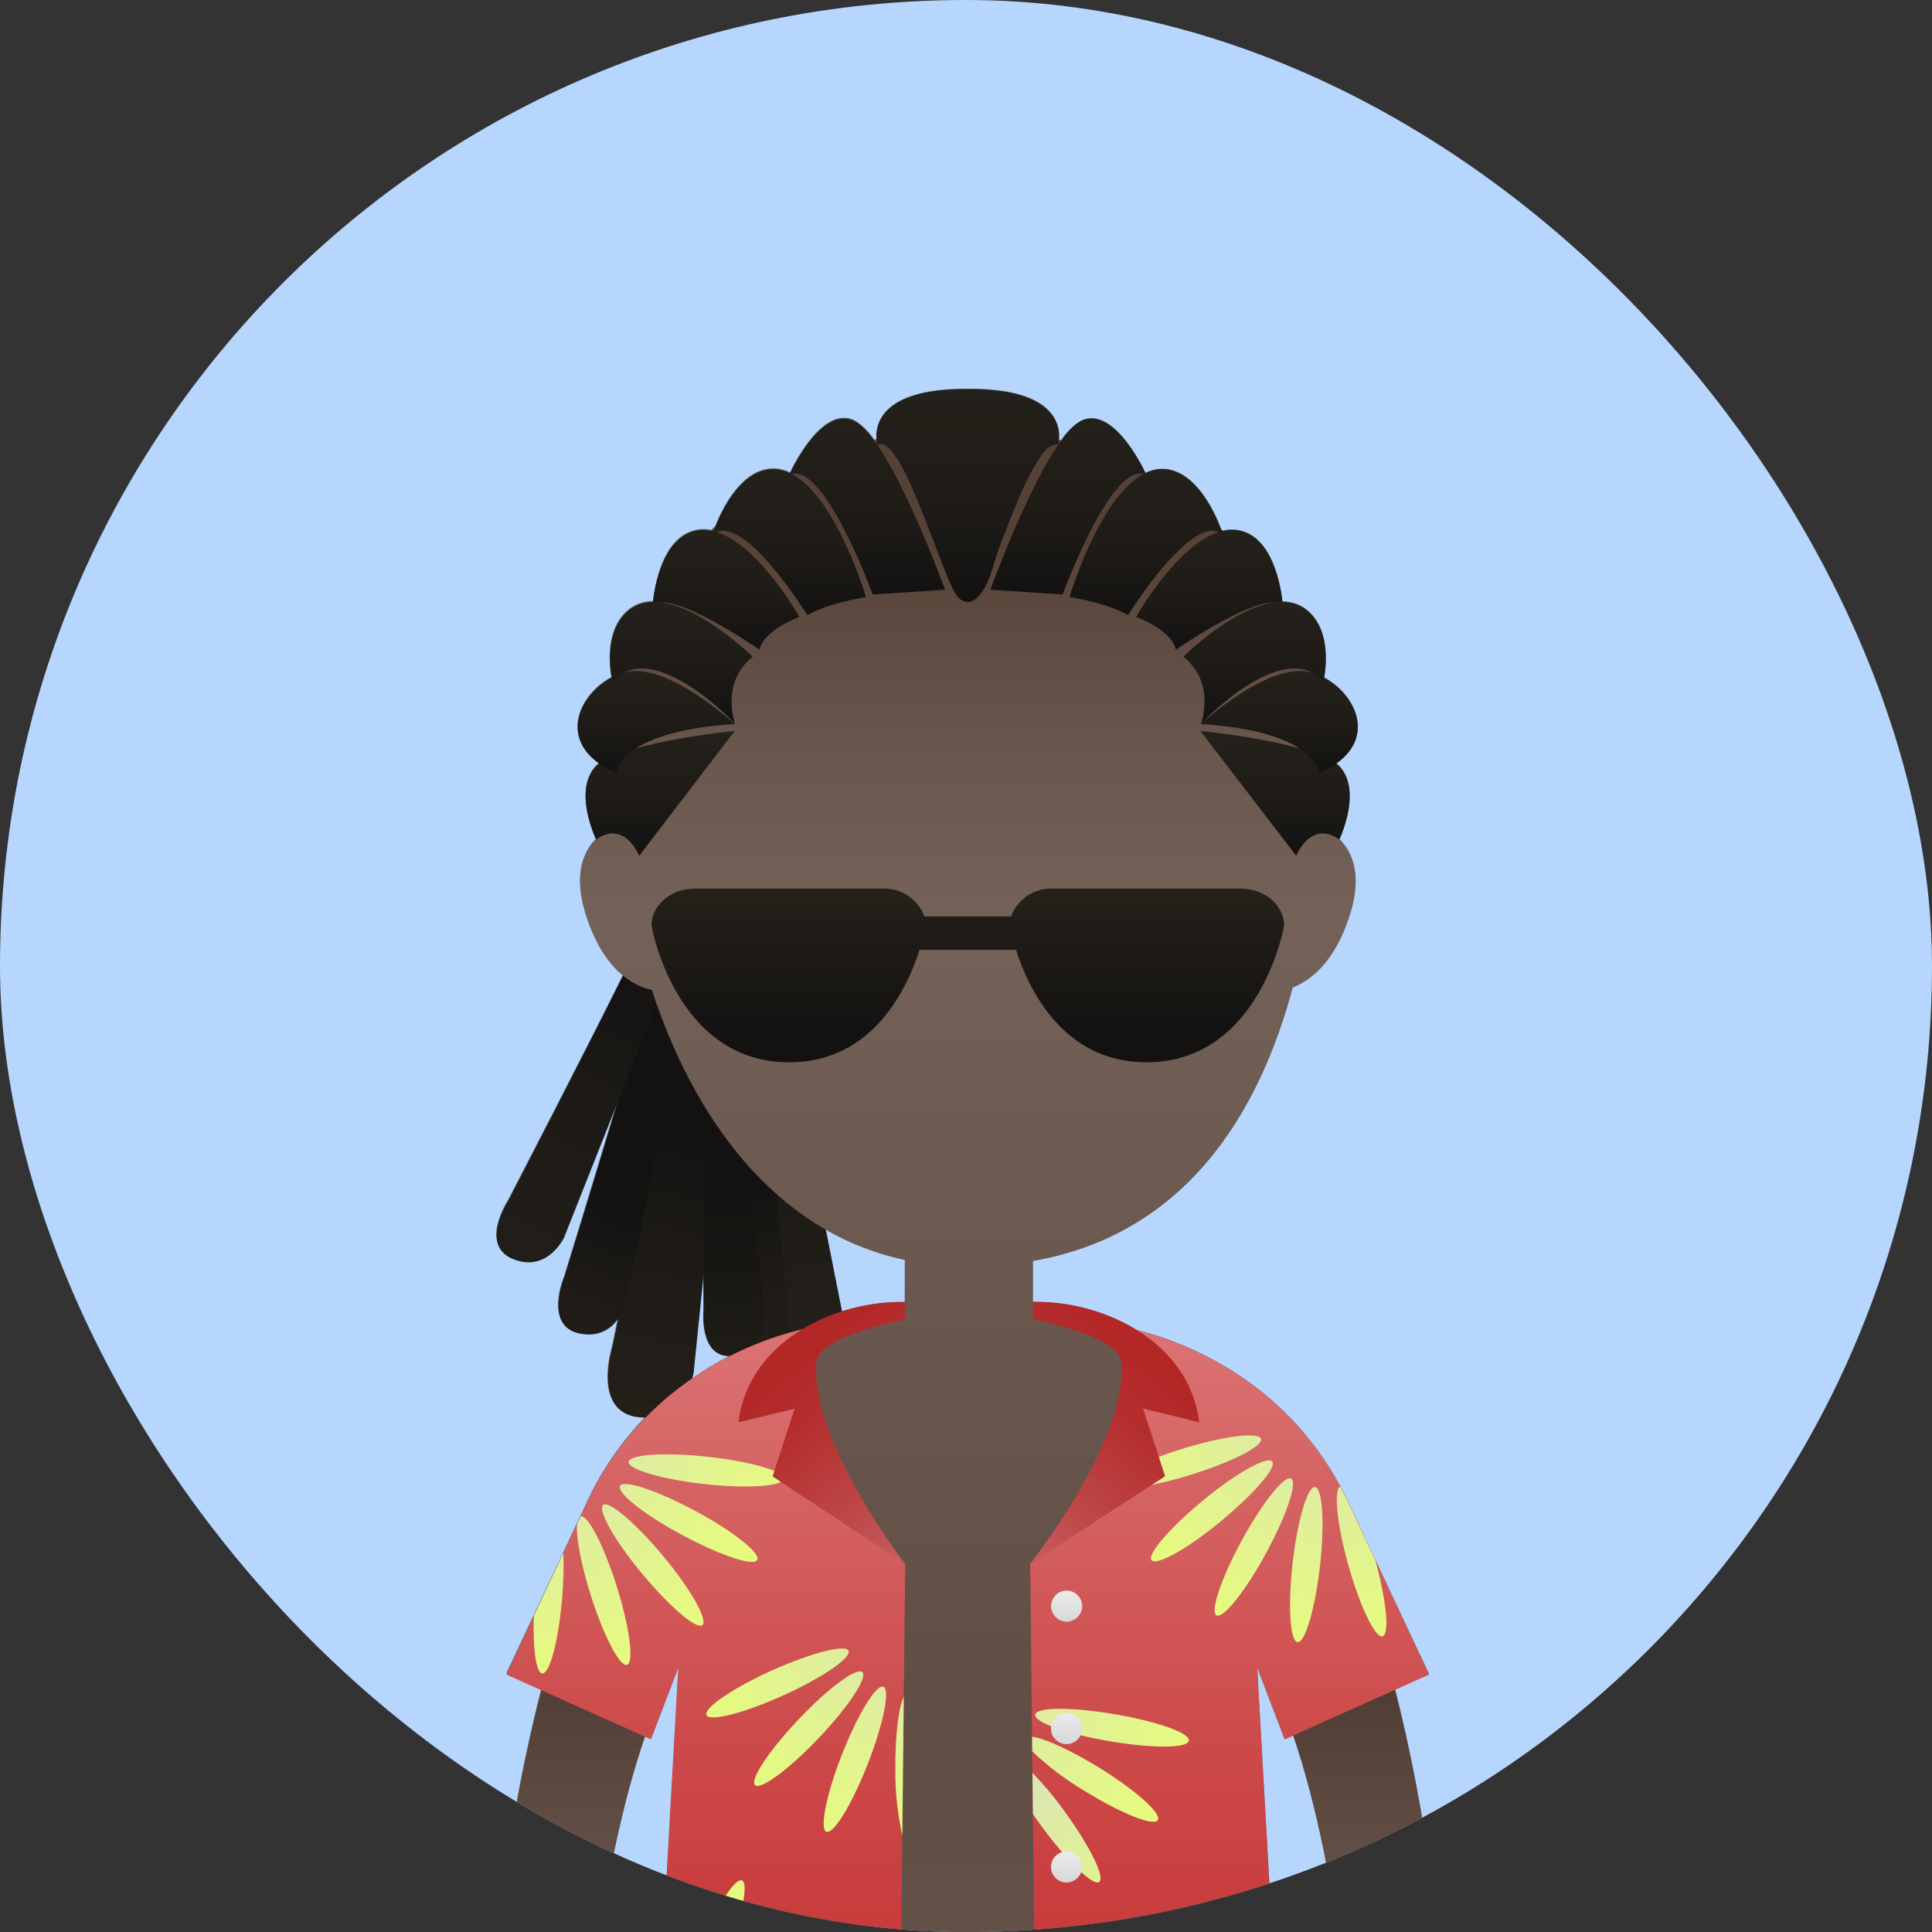 <svg width="512" height="512" viewBox="0 0 512 512" fill="none" xmlns="http://www.w3.org/2000/svg">
<rect x="0" y="0" width="512" height="512" fill="#333333" stroke="none"/>
<g clip-path="url(#clip0_278_4290)">
<rect width="512" height="512" rx="256" fill="#B6D6FD"/>
<path d="M369.715 447.594L378.692 443.554L358.014 399.606C342.9 365.815 312.941 355.333 301.277 352.456C292.966 347.451 283.42 344.87 273.719 345.004V334.103C313.741 327.127 333.486 295.681 342.519 261.586C347.284 259.68 353.63 254.954 357.594 242.528C360.968 232.008 358.471 225.871 354.945 222.345C354.945 222.345 361.673 208.414 354.107 202.182C364.474 194.92 359.138 183.924 350.905 179.483C351.458 176.396 352.525 167.248 346.884 162.064C344.976 160.304 342.466 159.342 339.87 159.377C339.508 156.08 337.755 144.55 330.608 141.214C328.532 140.258 326.191 140.043 323.976 140.605L323.671 140.3C322.241 136.488 317.686 125.968 309.892 124.386C307.744 123.973 305.519 124.281 303.564 125.263C302.173 122.347 294.702 107.748 286.641 111.369C284.43 112.679 282.562 114.495 281.19 116.667L280.618 116.515C280.98 112.894 279.875 102.812 256.452 103.003C233.22 102.831 231.963 112.741 232.287 116.343L231.677 116.496C230.308 114.36 228.462 112.573 226.283 111.274C218.203 107.653 210.751 122.251 209.36 125.167C207.404 124.188 205.18 123.879 203.032 124.291C195.752 125.758 191.292 135.001 189.558 139.366L188.472 140.414C186.392 139.971 184.224 140.219 182.297 141.119C175.15 144.454 173.397 155.985 173.035 159.282C170.439 159.248 167.93 160.21 166.021 161.969C160.399 167.153 161.466 176.301 162.019 179.388C153.767 183.829 148.43 194.825 158.798 202.086C151.175 208.299 157.94 222.212 157.96 222.231C154.453 225.776 151.937 231.912 155.31 242.433C157.94 250.57 161.562 255.449 165.106 258.327C155.234 278.319 134.613 317.998 134.613 317.998C134.613 317.998 126.837 329.853 135.966 333.474C145.095 337.095 149.44 327.661 149.44 327.661L163.467 292.251C157.102 313.482 149.498 338.162 149.498 338.162C149.498 338.162 143.914 351.236 153.576 353.18C155.451 353.645 157.422 353.529 159.229 352.849C161.036 352.168 162.594 350.954 163.696 349.368C162.743 354.057 162.152 356.877 162.152 356.877C162.152 356.877 156.721 374.144 169.185 375.402C169.819 375.442 170.456 375.442 171.091 375.402C164.32 382.391 158.836 390.52 154.891 399.415L134.213 443.363L143.437 447.518C135.623 478.087 129.01 519.024 128 572.997H153.424C154.396 547.86 157.921 498.118 170.957 460.096L172.558 460.821L179.838 441.762L172.844 566.651H179.972V573.055H333.124V566.651H340.251L333.162 441.877L340.442 460.935L342.71 459.925C349.152 478.983 353.249 500.919 355.841 521.311C358.433 541.704 359.557 560.495 360.034 573.112H385C383.914 518.967 377.434 477.916 369.715 447.594ZM183.383 365.225C183.542 364.725 183.669 364.216 183.764 363.7L186.413 337.438C186.413 343.327 186.413 347.157 186.413 347.157C186.413 347.157 185.194 359.355 193.293 359.317C189.86 361.087 186.549 363.086 183.383 365.301V365.225ZM239.776 345.004C234.126 344.929 228.5 345.772 223.12 347.501L218.831 325.793C225.363 329.539 232.435 332.252 239.796 333.836L239.776 345.004Z" fill="#666666"/>
<path d="M200.192 274.031C200.955 274.336 195.942 349.978 195.942 349.978C195.942 349.978 193.884 363.319 201.66 363.319C209.436 363.319 209.702 353.218 209.702 353.218L208.426 276.756L200.192 274.031Z" fill="url(#paint0_linear_278_4290)"/>
<path d="M212.066 291.66L202.727 290.936C203.604 291.05 210.084 359.545 210.084 359.545C210.084 359.545 209.988 371.914 218.393 370.256C226.798 368.598 225.521 359.641 225.521 359.641L212.066 291.66Z" fill="url(#paint1_linear_278_4290)"/>
<path d="M162.305 357.068C162.305 357.068 156.873 374.334 169.337 375.592C181.801 376.85 183.821 363.776 183.821 363.776L194.094 262.768L181.306 257.774C182.392 258.308 162.305 357.068 162.305 357.068Z" fill="url(#paint2_linear_278_4290)"/>
<path d="M195.123 275.727L185.327 274.069C186.223 274.26 186.471 347.234 186.471 347.234C186.471 347.234 185.175 360.27 194.189 359.336C203.204 358.402 202.708 348.835 202.708 348.835L195.123 275.727Z" fill="url(#paint3_linear_278_4290)"/>
<path d="M149.574 338.391C149.574 338.391 143.99 351.465 153.652 353.409C163.315 355.353 165.869 345.29 165.869 345.29L181.611 267.151L172.082 262.253C172.882 262.844 149.574 338.391 149.574 338.391Z" fill="url(#paint4_linear_278_4290)"/>
<path d="M134.69 318.227C134.69 318.227 126.914 330.081 136.043 333.702C145.172 337.323 149.517 327.89 149.517 327.89L178.847 253.848L170.29 247.331C171.034 247.998 134.69 318.227 134.69 318.227Z" fill="url(#paint5_linear_278_4290)"/>
<path d="M273.719 334.179V349.749H274.748C346.178 354.228 352.982 402.674 352.982 402.674H333.028V573.093H179.876V402.674H159.865C159.865 402.674 166.726 354.228 238.118 349.749H239.795V333.912C205.014 326.441 183.688 295.796 172.749 262.367C167.946 261.3 159.999 257.26 155.329 242.661C149.993 226.042 159.294 220.382 164.153 218.591C163.982 216.113 163.829 213.655 163.753 211.272C163.753 209.595 163.753 207.956 163.753 206.374C158.874 153.354 205.3 113.58 256.529 113.58C307.757 113.58 353.897 154.536 349.323 206.374C348.98 210.3 349.209 214.436 348.999 218.648C353.916 220.554 362.95 226.271 357.671 242.661C353.706 255.03 347.36 259.814 342.596 261.719C333.486 295.757 313.684 327.204 273.719 334.179Z" fill="url(#paint6_linear_278_4290)"/>
<path d="M385 572.997H360.034C359.081 547.764 355.593 497.832 342.71 459.811C340.886 454.349 338.748 448.997 336.306 443.783L338.441 405.971L338.612 402.769L339.127 393.583L340.061 377.25V376.317C342.175 379.057 344.086 381.949 345.778 384.969C346.788 386.722 347.913 388.781 349.114 391.068C350.829 394.384 352.716 398.291 354.698 402.846C359.016 412.894 362.733 423.191 365.828 433.682C367.143 438.084 368.458 442.773 369.639 447.766C377.434 477.916 383.914 518.967 385 572.997Z" fill="url(#paint7_linear_278_4290)"/>
<path d="M177.551 443.783C175.03 449.122 172.815 454.6 170.919 460.192C157.883 498.213 154.358 547.955 153.386 573.093H128C129.105 519.12 135.623 478.107 143.532 447.861C143.99 446.146 144.428 444.469 144.886 442.83C145.915 439.018 146.982 435.435 148.049 432.024C150.108 425.372 152.204 419.388 154.262 414.033C155.368 411.136 156.467 408.411 157.559 405.857C158.322 404.084 159.065 402.407 159.789 400.806L160.723 398.786C160.914 398.405 161.085 398.005 161.257 397.643C164.602 390.248 168.709 383.222 173.511 376.679L173.721 376.431L174.254 385.655L174.578 391.373L174.845 396.023L175.226 402.827V403.741L175.722 412.489L176.389 424.115L177.551 443.783Z" fill="url(#paint8_linear_278_4290)"/>
<path d="M154.891 399.682C173.949 357.144 216.449 351.541 216.449 351.541C197.867 371.571 227.065 402.674 227.065 402.674C227.065 402.674 235.24 411.727 239.891 414.452L238.252 566.689H172.749L179.743 441.877L172.463 460.935L134.213 443.783L154.891 399.682Z" fill="url(#paint9_linear_278_4290)"/>
<path d="M358.014 399.682C338.956 357.144 296.456 351.541 296.456 351.541C315.057 371.571 285.84 402.674 285.84 402.674C285.84 402.674 277.683 411.727 273.014 414.452L274.653 566.689H340.156L333.162 441.877L340.461 460.935L378.711 443.783L358.014 399.682Z" fill="url(#paint10_linear_278_4290)"/>
<path d="M304.155 525.466C296.303 533.756 291.138 541.589 292.587 542.981C294.035 544.372 301.582 538.75 309.434 530.478C317.286 522.207 322.451 514.355 320.984 512.964C319.516 511.573 311.988 517.176 304.155 525.466Z" fill="url(#paint11_linear_278_4290)"/>
<path d="M294.092 461.45C305.337 463.355 314.732 463.355 315.056 461.297C315.38 459.239 306.556 456.17 295.312 454.265C284.068 452.359 274.672 452.359 274.348 454.398C274.024 456.437 282.848 459.544 294.092 461.45Z" fill="url(#paint12_linear_278_4290)"/>
<path d="M273.548 464.099C277.737 468.11 282.373 471.627 287.365 474.581C297.066 480.565 305.794 484.11 306.843 482.337C307.891 480.565 300.896 474.371 291.196 468.387C283.573 463.718 276.712 460.611 273.51 460.249L273.548 464.099Z" fill="url(#paint13_linear_278_4290)"/>
<path d="M291.31 498.728C292.93 497.546 288.794 489.198 282.047 479.917C279.486 476.346 276.664 472.97 273.604 469.816L273.738 480.718C274.5 481.861 275.32 483.024 276.177 484.205C282.924 493.334 289.69 499.909 291.31 498.728Z" fill="url(#paint14_linear_278_4290)"/>
<path d="M355.155 393.945C353.383 394.803 354.297 403.951 357.309 414.719C360.32 425.487 364.436 434.177 366.38 433.625C368.324 433.072 367.41 424.095 364.475 413.461L357.995 399.682C357.118 397.681 356.146 395.794 355.155 393.945Z" fill="url(#paint15_linear_278_4290)"/>
<path d="M342.557 414.223C341.28 425.563 341.852 434.94 343.853 435.187C345.854 435.435 348.503 426.402 349.799 415.062C351.095 403.722 350.504 394.365 348.503 394.098C346.502 393.831 343.853 402.884 342.557 414.223Z" fill="url(#paint16_linear_278_4290)"/>
<path d="M329.083 408.22C323.632 418.245 320.64 427.145 322.394 428.098C324.147 429.051 330.017 421.713 335.468 411.708C340.918 401.702 343.929 392.783 342.157 391.83C340.385 390.877 334.553 398.214 329.083 408.22Z" fill="url(#paint17_linear_278_4290)"/>
<path d="M337.145 387.313C335.868 385.769 327.616 390.362 318.868 397.585C310.12 404.808 303.907 411.936 305.184 413.48C306.461 415.024 314.713 410.45 323.461 403.208C332.209 395.965 338.422 388.876 337.145 387.313Z" fill="url(#paint18_linear_278_4290)"/>
<path d="M315.533 390.839C326.434 387.466 334.782 383.216 334.191 381.31C333.6 379.404 324.281 380.567 313.379 383.94C302.478 387.313 294.131 391.563 294.721 393.469C295.312 395.375 304.632 394.231 315.533 390.839Z" fill="url(#paint19_linear_278_4290)"/>
<path d="M178.161 514.393C178.27 508.75 177.753 503.113 176.617 497.584L174.521 535.033C176.522 535.014 178.161 525.733 178.161 514.393Z" fill="url(#paint20_linear_278_4290)"/>
<path d="M192.226 518.834C196.609 508.257 198.515 499.052 196.609 498.327C194.704 497.603 189.748 505.531 185.46 516.09C181.172 526.648 179.209 535.834 181.058 536.596C182.907 537.359 187.938 529.392 192.226 518.834Z" fill="url(#paint21_linear_278_4290)"/>
<path d="M203.585 528.249C211.532 520.073 216.811 512.297 215.382 510.906C213.953 509.514 206.329 515.003 198.363 523.179C190.397 531.355 185.137 539.112 186.585 540.522C188.033 541.933 195.638 536.425 203.585 528.249Z" fill="url(#paint22_linear_278_4290)"/>
<path d="M239.128 486.359L239.509 449.672C238.118 452.473 237.184 460.096 237.28 469.149C237.231 474.938 237.851 480.713 239.128 486.359Z" fill="url(#paint23_linear_278_4290)"/>
<path d="M219.003 485.425C220.909 486.168 225.769 478.145 229.943 467.529C234.116 456.914 235.965 447.709 234.097 446.984C232.23 446.26 227.332 454.265 223.158 464.88C218.984 475.496 217.135 484.701 219.003 485.425Z" fill="url(#paint24_linear_278_4290)"/>
<path d="M211.685 455.599C203.833 463.87 198.649 471.684 200.097 473.075C201.546 474.466 209.112 468.882 216.964 460.611C224.816 452.34 230.019 444.507 228.551 443.135C227.084 441.762 219.479 447.327 211.685 455.599Z" fill="url(#paint25_linear_278_4290)"/>
<path d="M204.557 442.677C194.17 447.385 186.413 452.683 187.233 454.512C188.052 456.342 197.162 454.017 207.549 449.309C217.936 444.602 225.692 439.304 224.873 437.474C224.053 435.645 214.944 438.065 204.557 442.677Z" fill="url(#paint26_linear_278_4290)"/>
<path d="M166.574 387.428C166.364 389.333 175.379 392.059 186.718 393.297C198.058 394.536 207.415 393.907 207.682 391.906C207.949 389.905 198.877 387.294 187.538 386.055C176.198 384.817 166.802 385.445 166.574 387.428Z" fill="url(#paint27_linear_278_4290)"/>
<path d="M200.669 413.385C201.622 411.631 194.265 405.761 184.222 400.387C174.178 395.013 165.278 392.02 164.325 393.793C163.372 395.565 170.728 401.416 180.772 406.791C190.816 412.165 199.716 415.195 200.669 413.385Z" fill="url(#paint28_linear_278_4290)"/>
<path d="M186.146 430.671C187.69 429.394 183.059 421.141 175.798 412.432C168.537 403.722 161.371 397.547 159.827 398.824C158.283 400.101 162.914 408.353 170.176 417.063C177.437 425.773 184.603 431.947 186.146 430.671Z" fill="url(#paint29_linear_278_4290)"/>
<path d="M152.909 403.894C152.642 407.305 153.957 414.509 156.511 422.609C159.942 433.491 164.268 441.82 166.174 441.21C168.08 440.6 166.879 431.299 163.448 420.417C160.018 409.535 155.825 401.511 153.919 401.835L152.909 403.894Z" fill="url(#paint30_linear_278_4290)"/>
<path d="M143.704 443.478C145.705 443.63 148.087 434.558 149.002 423.181C149.33 419.308 149.431 415.42 149.307 411.536L141.455 428.25C141.188 436.883 142.046 443.344 143.704 443.478Z" fill="url(#paint31_linear_278_4290)"/>
<path d="M195.695 376.926L210.579 373.324L204.747 391.277L239.891 414.452C239.891 414.452 214.677 382.053 216.335 360.975C216.907 353.942 239.796 349.749 239.796 349.749V345.08C220.833 344.68 198.268 355.657 195.695 376.926Z" fill="url(#paint32_linear_278_4290)"/>
<path d="M317.801 376.926L302.917 373.267L308.767 391.22L273.014 414.395C273.014 414.395 298.838 381.996 297.161 360.918C296.589 353.885 273.719 349.692 273.719 349.692V345.023C292.682 344.68 315.228 355.657 317.801 376.926Z" fill="url(#paint33_linear_278_4290)"/>
<path d="M278.56 425.658C278.556 424.843 278.794 424.045 279.244 423.366C279.694 422.686 280.336 422.156 281.088 421.841C281.84 421.527 282.668 421.443 283.468 421.599C284.268 421.756 285.003 422.147 285.58 422.722C286.158 423.296 286.552 424.03 286.712 424.829C286.873 425.628 286.792 426.457 286.481 427.21C286.17 427.963 285.643 428.607 284.965 429.061C284.288 429.514 283.491 429.756 282.676 429.756C281.588 429.756 280.544 429.325 279.772 428.557C279.001 427.789 278.565 426.747 278.56 425.658Z" fill="url(#paint34_linear_278_4290)"/>
<path d="M282.638 462.212C284.912 462.212 286.755 460.369 286.755 458.095C286.755 455.822 284.912 453.979 282.638 453.979C280.365 453.979 278.522 455.822 278.522 458.095C278.522 460.369 280.365 462.212 282.638 462.212Z" fill="url(#paint35_linear_278_4290)"/>
<path d="M282.638 498.88C284.912 498.88 286.755 497.037 286.755 494.763C286.755 492.49 284.912 490.647 282.638 490.647C280.365 490.647 278.522 492.49 278.522 494.763C278.522 497.037 280.365 498.88 282.638 498.88Z" fill="url(#paint36_linear_278_4290)"/>
<path d="M328.835 235.495H279.017C276.628 235.39 274.266 236.048 272.275 237.374C270.285 238.7 268.768 240.625 267.944 242.871H244.979C244.152 240.624 242.632 238.697 240.638 237.372C238.644 236.046 236.28 235.389 233.887 235.495H184.088C177.761 235.495 172.653 239.898 172.653 245.31C172.653 245.31 178.923 281.521 209.15 281.521C231.181 281.521 240.348 262.177 243.683 251.733H269.259C272.595 262.177 281.762 281.521 303.812 281.521C334.019 281.521 340.308 245.31 340.308 245.31C340.289 239.86 335.144 235.495 328.835 235.495Z" fill="url(#paint37_linear_278_4290)"/>
<path d="M182.297 141.348C173.93 145.159 172.958 160.406 172.958 160.406C178.066 156.004 201.298 172.203 201.298 172.203C201.298 172.203 201.527 167.572 211.837 163.493C211.856 163.474 195.847 135.04 182.297 141.348Z" fill="url(#paint38_linear_278_4290)"/>
<path d="M157.96 222.46C165.583 217.18 169.395 226.786 169.395 226.786L194.704 193.72C194.704 193.72 172.654 195.797 161.276 200.79C149.898 205.784 157.96 222.46 157.96 222.46Z" fill="url(#paint39_linear_278_4290)"/>
<path d="M165.45 178.187C154.415 181.37 145.248 196.998 163.296 204.869C163.296 204.869 163.906 193.796 194.723 191.89C194.704 191.814 176.465 175.062 165.45 178.187Z" fill="url(#paint40_linear_278_4290)"/>
<path d="M226.283 111.503C217.326 107.481 209.131 125.892 209.131 125.892C218.145 121.356 231.276 157.547 231.276 157.547L250.449 156.289C250.449 156.289 235.793 115.81 226.283 111.503Z" fill="url(#paint41_linear_278_4290)"/>
<path d="M203.032 124.519C193.503 126.425 188.739 141.862 188.739 141.862C196.362 134.563 213.953 163.017 213.953 163.017C213.953 163.017 218.584 160.044 229.504 158.233C229.504 158.233 218.546 121.375 203.032 124.519Z" fill="url(#paint42_linear_278_4290)"/>
<path d="M166.116 162.197C159.275 168.487 162.305 180.646 162.305 180.646C173.035 168.582 194.799 191.814 194.799 191.814C194.799 191.814 190.797 180.894 199.506 174.052C199.43 174.052 177.056 152.001 166.116 162.197Z" fill="url(#paint43_linear_278_4290)"/>
<path d="M330.608 141.348C338.975 145.159 339.947 160.406 339.947 160.406C334.858 156.004 311.607 172.203 311.607 172.203C311.607 172.203 311.397 167.572 301.068 163.493C301.068 163.474 317.077 135.04 330.608 141.348Z" fill="url(#paint44_linear_278_4290)"/>
<path d="M354.945 222.46C347.322 217.18 343.51 226.786 343.51 226.786L318.125 193.72C318.125 193.72 340.194 195.797 351.572 200.79C362.95 205.784 354.945 222.46 354.945 222.46Z" fill="url(#paint45_linear_278_4290)"/>
<path d="M347.475 178.187C358.509 181.37 367.657 196.998 349.609 204.869C349.609 204.869 349.018 193.796 318.182 191.89C318.182 191.814 336.459 175.062 347.475 178.187Z" fill="url(#paint46_linear_278_4290)"/>
<path d="M286.641 111.503C295.598 107.481 303.793 125.892 303.793 125.892C294.779 121.356 281.628 157.547 281.628 157.547L262.456 156.289C262.456 156.289 277.131 115.81 286.641 111.503Z" fill="url(#paint47_linear_278_4290)"/>
<path d="M309.892 124.519C319.421 126.425 324.166 141.862 324.166 141.862C316.638 134.563 298.952 163.017 298.952 163.017C298.952 163.017 294.34 160.044 283.42 158.233C283.42 158.233 294.359 121.375 309.892 124.519Z" fill="url(#paint48_linear_278_4290)"/>
<path d="M346.884 162.197C353.726 168.487 350.695 180.646 350.695 180.646C339.966 168.582 318.296 191.814 318.296 191.814C318.296 191.814 322.318 180.894 313.589 174.052C313.475 174.052 335.849 152.001 346.884 162.197Z" fill="url(#paint49_linear_278_4290)"/>
<path d="M256.452 103.136C227.865 102.907 232.534 117.925 232.534 117.925C239.109 114.114 250.182 155.032 254.013 158.405C254.676 159.083 255.564 159.496 256.51 159.568C257.518 159.457 258.449 158.974 259.12 158.214C262.284 155.07 263.142 149.657 264.666 145.541C266.286 141.1 268.002 136.698 269.888 132.371C271.438 128.489 273.353 124.763 275.606 121.241C276.247 120.098 277.124 119.104 278.179 118.326C278.179 118.326 280.542 117.334 280.351 117.925C280.466 117.887 285.002 102.907 256.452 103.136Z" fill="url(#paint50_linear_278_4290)"/>
</g>
<defs>
<linearGradient id="paint0_linear_278_4290" x1="201.755" y1="374.639" x2="204.614" y2="310.813" gradientUnits="userSpaceOnUse">
<stop stop-color="#24201A"/>
<stop offset="0.49" stop-color="#1F1C18"/>
<stop offset="1" stop-color="#131211"/>
</linearGradient>
<linearGradient id="paint1_linear_278_4290" x1="206.73" y1="291.431" x2="217.402" y2="357.868" gradientUnits="userSpaceOnUse">
<stop stop-color="#131211"/>
<stop offset="0.51" stop-color="#1F1C18"/>
<stop offset="1" stop-color="#24201A"/>
</linearGradient>
<linearGradient id="paint2_linear_278_4290" x1="166.555" y1="385.064" x2="185.537" y2="296.558" gradientUnits="userSpaceOnUse">
<stop stop-color="#24201A"/>
<stop offset="0.49" stop-color="#1F1C18"/>
<stop offset="1" stop-color="#131211"/>
</linearGradient>
<linearGradient id="paint3_linear_278_4290" x1="195.276" y1="369.456" x2="192.912" y2="302.313" gradientUnits="userSpaceOnUse">
<stop stop-color="#24201A"/>
<stop offset="0.51" stop-color="#171613"/>
<stop offset="1" stop-color="#131211"/>
</linearGradient>
<linearGradient id="paint4_linear_278_4290" x1="139.797" y1="368.922" x2="162.572" y2="318.151" gradientUnits="userSpaceOnUse">
<stop stop-color="#24201A"/>
<stop offset="0.49" stop-color="#1F1C18"/>
<stop offset="1" stop-color="#131211"/>
</linearGradient>
<linearGradient id="paint5_linear_278_4290" x1="122.874" y1="364.615" x2="176.256" y2="248.588" gradientUnits="userSpaceOnUse">
<stop stop-color="#24201A"/>
<stop offset="0.49" stop-color="#1F1C18"/>
<stop offset="1" stop-color="#131211"/>
</linearGradient>
<linearGradient id="paint6_linear_278_4290" x1="256.452" y1="113.58" x2="256.452" y2="573.093" gradientUnits="userSpaceOnUse">
<stop offset="0.06" stop-color="#554136"/>
<stop offset="0.19" stop-color="#6A574D"/>
<stop offset="0.28" stop-color="#746258"/>
<stop offset="0.38" stop-color="#6F5D53"/>
<stop offset="0.73" stop-color="#614E44"/>
<stop offset="1" stop-color="#655248"/>
</linearGradient>
<linearGradient id="paint7_linear_278_4290" x1="360.644" y1="572.673" x2="360.644" y2="438.084" gradientUnits="userSpaceOnUse">
<stop offset="0.14" stop-color="#746258"/>
<stop offset="0.47" stop-color="#68554B"/>
<stop offset="1" stop-color="#4D392F"/>
</linearGradient>
<linearGradient id="paint8_linear_278_4290" x1="152.699" y1="573.226" x2="152.699" y2="432.729" gradientUnits="userSpaceOnUse">
<stop offset="0.14" stop-color="#746258"/>
<stop offset="0.47" stop-color="#68554B"/>
<stop offset="1" stop-color="#4D392F"/>
</linearGradient>
<linearGradient id="paint9_linear_278_4290" x1="187.061" y1="350.759" x2="187.061" y2="596.687" gradientUnits="userSpaceOnUse">
<stop stop-color="#DB7373"/>
<stop offset="0.01" stop-color="#DB7272"/>
<stop offset="0.45" stop-color="#CD4A4A"/>
<stop offset="0.79" stop-color="#C53232"/>
<stop offset="1" stop-color="#C22929"/>
</linearGradient>
<linearGradient id="paint10_linear_278_4290" x1="325.863" y1="350.759" x2="325.863" y2="596.687" gradientUnits="userSpaceOnUse">
<stop stop-color="#DB7373"/>
<stop offset="0.01" stop-color="#DB7272"/>
<stop offset="0.45" stop-color="#CD4A4A"/>
<stop offset="0.79" stop-color="#C53232"/>
<stop offset="1" stop-color="#C22929"/>
</linearGradient>
<linearGradient id="paint11_linear_278_4290" x1="279.222" y1="558.109" x2="332.304" y2="501.996" gradientUnits="userSpaceOnUse">
<stop stop-color="#E8FF75"/>
<stop offset="0.24" stop-color="#E6FB7E"/>
<stop offset="0.64" stop-color="#E1F196"/>
<stop offset="1" stop-color="#DCE5B2"/>
</linearGradient>
<linearGradient id="paint12_linear_278_4290" x1="334.64" y1="463.77" x2="258.481" y2="450.875" gradientUnits="userSpaceOnUse">
<stop stop-color="#E8FF75"/>
<stop offset="0.24" stop-color="#E6FB7E"/>
<stop offset="0.64" stop-color="#E1F196"/>
<stop offset="1" stop-color="#DCE5B2"/>
</linearGradient>
<linearGradient id="paint13_linear_278_4290" x1="289.695" y1="543.807" x2="224.039" y2="502.868" gradientUnits="userSpaceOnUse">
<stop stop-color="#E8FF75"/>
<stop offset="0.24" stop-color="#E6FB7E"/>
<stop offset="0.64" stop-color="#E1F196"/>
<stop offset="1" stop-color="#DCE5B2"/>
</linearGradient>
<linearGradient id="paint14_linear_278_4290" x1="288.79" y1="556.617" x2="243.217" y2="494.051" gradientUnits="userSpaceOnUse">
<stop stop-color="#E8FF75"/>
<stop offset="0.24" stop-color="#E6FB7E"/>
<stop offset="0.64" stop-color="#E1F196"/>
<stop offset="1" stop-color="#DCE5B2"/>
</linearGradient>
<linearGradient id="paint15_linear_278_4290" x1="372.573" y1="452.214" x2="351.77" y2="377.805" gradientUnits="userSpaceOnUse">
<stop stop-color="#E8FF75"/>
<stop offset="0.24" stop-color="#E6FB7E"/>
<stop offset="0.64" stop-color="#E1F196"/>
<stop offset="1" stop-color="#DCE5B2"/>
</linearGradient>
<linearGradient id="paint16_linear_278_4290" x1="341.123" y1="454.723" x2="349.853" y2="377.975" gradientUnits="userSpaceOnUse">
<stop stop-color="#E8FF75"/>
<stop offset="0.24" stop-color="#E6FB7E"/>
<stop offset="0.64" stop-color="#E1F196"/>
<stop offset="1" stop-color="#DCE5B2"/>
</linearGradient>
<linearGradient id="paint17_linear_278_4290" x1="312.223" y1="445.185" x2="349.187" y2="377.361" gradientUnits="userSpaceOnUse">
<stop stop-color="#E8FF75"/>
<stop offset="0.24" stop-color="#E6FB7E"/>
<stop offset="0.64" stop-color="#E1F196"/>
<stop offset="1" stop-color="#DCE5B2"/>
</linearGradient>
<linearGradient id="paint18_linear_278_4290" x1="290.843" y1="425.68" x2="350.608" y2="376.746" gradientUnits="userSpaceOnUse">
<stop stop-color="#E8FF75"/>
<stop offset="0.24" stop-color="#E6FB7E"/>
<stop offset="0.64" stop-color="#E1F196"/>
<stop offset="1" stop-color="#DCE5B2"/>
</linearGradient>
<linearGradient id="paint19_linear_278_4290" x1="275.282" y1="398.315" x2="349.07" y2="375.473" gradientUnits="userSpaceOnUse">
<stop stop-color="#E8FF75"/>
<stop offset="0.24" stop-color="#E6FB7E"/>
<stop offset="0.64" stop-color="#E1F196"/>
<stop offset="1" stop-color="#DCE5B2"/>
</linearGradient>
<linearGradient id="paint20_linear_278_4290" x1="176.332" y1="473.971" x2="176.332" y2="551.233" gradientUnits="userSpaceOnUse">
<stop stop-color="#E8FF75"/>
<stop offset="0.24" stop-color="#E6FB7E"/>
<stop offset="0.64" stop-color="#E1F196"/>
<stop offset="1" stop-color="#DCE5B2"/>
</linearGradient>
<linearGradient id="paint21_linear_278_4290" x1="204.117" y1="479.736" x2="175.057" y2="551.304" gradientUnits="userSpaceOnUse">
<stop stop-color="#E8FF75"/>
<stop offset="0.24" stop-color="#E6FB7E"/>
<stop offset="0.64" stop-color="#E1F196"/>
<stop offset="1" stop-color="#DCE5B2"/>
</linearGradient>
<linearGradient id="paint22_linear_278_4290" x1="229.33" y1="497.315" x2="175.47" y2="552.682" gradientUnits="userSpaceOnUse">
<stop stop-color="#E8FF75"/>
<stop offset="0.24" stop-color="#E6FB7E"/>
<stop offset="0.64" stop-color="#E1F196"/>
<stop offset="1" stop-color="#DCE5B2"/>
</linearGradient>
<linearGradient id="paint23_linear_278_4290" x1="238.946" y1="510.05" x2="238.043" y2="432.794" gradientUnits="userSpaceOnUse">
<stop stop-color="#E8FF75"/>
<stop offset="0.24" stop-color="#E6FB7E"/>
<stop offset="0.64" stop-color="#E1F196"/>
<stop offset="1" stop-color="#DCE5B2"/>
</linearGradient>
<linearGradient id="paint24_linear_278_4290" x1="212.589" y1="504.603" x2="240.811" y2="432.7" gradientUnits="userSpaceOnUse">
<stop stop-color="#E8FF75"/>
<stop offset="0.24" stop-color="#E6FB7E"/>
<stop offset="0.64" stop-color="#E1F196"/>
<stop offset="1" stop-color="#DCE5B2"/>
</linearGradient>
<linearGradient id="paint25_linear_278_4290" x1="185.684" y1="487.732" x2="238.894" y2="431.739" gradientUnits="userSpaceOnUse">
<stop stop-color="#E8FF75"/>
<stop offset="0.24" stop-color="#E6FB7E"/>
<stop offset="0.64" stop-color="#E1F196"/>
<stop offset="1" stop-color="#DCE5B2"/>
</linearGradient>
<linearGradient id="paint26_linear_278_4290" x1="170.084" y1="463.089" x2="240.45" y2="431.229" gradientUnits="userSpaceOnUse">
<stop stop-color="#E8FF75"/>
<stop offset="0.24" stop-color="#E6FB7E"/>
<stop offset="0.64" stop-color="#E1F196"/>
<stop offset="1" stop-color="#DCE5B2"/>
</linearGradient>
<linearGradient id="paint27_linear_278_4290" x1="227.805" y1="393.643" x2="151.016" y2="385.274" gradientUnits="userSpaceOnUse">
<stop stop-color="#E8FF75"/>
<stop offset="0.24" stop-color="#E6FB7E"/>
<stop offset="0.64" stop-color="#E1F196"/>
<stop offset="1" stop-color="#DCE5B2"/>
</linearGradient>
<linearGradient id="paint28_linear_278_4290" x1="241.979" y1="365.359" x2="174.005" y2="329.055" gradientUnits="userSpaceOnUse">
<stop stop-color="#E8FF75"/>
<stop offset="0.24" stop-color="#E6FB7E"/>
<stop offset="0.64" stop-color="#E1F196"/>
<stop offset="1" stop-color="#DCE5B2"/>
</linearGradient>
<linearGradient id="paint29_linear_278_4290" x1="199.78" y1="445.174" x2="150.565" y2="385.64" gradientUnits="userSpaceOnUse">
<stop stop-color="#E8FF75"/>
<stop offset="0.24" stop-color="#E6FB7E"/>
<stop offset="0.64" stop-color="#E1F196"/>
<stop offset="1" stop-color="#DCE5B2"/>
</linearGradient>
<linearGradient id="paint30_linear_278_4290" x1="172.226" y1="459.663" x2="149.037" y2="385.983" gradientUnits="userSpaceOnUse">
<stop stop-color="#E8FF75"/>
<stop offset="0.24" stop-color="#E6FB7E"/>
<stop offset="0.64" stop-color="#E1F196"/>
<stop offset="1" stop-color="#DCE5B2"/>
</linearGradient>
<linearGradient id="paint31_linear_278_4290" x1="143.507" y1="463.568" x2="149.742" y2="386.577" gradientUnits="userSpaceOnUse">
<stop stop-color="#E8FF75"/>
<stop offset="0.24" stop-color="#E6FB7E"/>
<stop offset="0.64" stop-color="#E1F196"/>
<stop offset="1" stop-color="#DCE5B2"/>
</linearGradient>
<linearGradient id="paint32_linear_278_4290" x1="259.673" y1="411.479" x2="214.486" y2="359.164" gradientUnits="userSpaceOnUse">
<stop stop-color="#CB6D6D"/>
<stop offset="0.42" stop-color="#BE4848"/>
<stop offset="0.78" stop-color="#B63030"/>
<stop offset="1" stop-color="#B32727"/>
</linearGradient>
<linearGradient id="paint33_linear_278_4290" x1="253.537" y1="411.822" x2="299.01" y2="359.183" gradientUnits="userSpaceOnUse">
<stop stop-color="#CB6D6D"/>
<stop offset="0.42" stop-color="#BE4848"/>
<stop offset="0.78" stop-color="#B63030"/>
<stop offset="1" stop-color="#B32727"/>
</linearGradient>
<linearGradient id="paint34_linear_278_4290" x1="282.638" y1="420.627" x2="282.638" y2="429.031" gradientUnits="userSpaceOnUse">
<stop offset="0.14" stop-color="#EAEAEC"/>
<stop offset="0.75" stop-color="#DFDFDF"/>
<stop offset="1" stop-color="#DAD9D9"/>
</linearGradient>
<linearGradient id="paint35_linear_278_4290" x1="282.638" y1="453.083" x2="282.638" y2="461.469" gradientUnits="userSpaceOnUse">
<stop offset="0.14" stop-color="#EAEAEC"/>
<stop offset="0.75" stop-color="#DFDFDF"/>
<stop offset="1" stop-color="#DAD9D9"/>
</linearGradient>
<linearGradient id="paint36_linear_278_4290" x1="282.638" y1="489.732" x2="282.638" y2="498.118" gradientUnits="userSpaceOnUse">
<stop offset="0.14" stop-color="#EAEAEC"/>
<stop offset="0.75" stop-color="#DFDFDF"/>
<stop offset="1" stop-color="#DAD9D9"/>
</linearGradient>
<linearGradient id="paint37_linear_278_4290" x1="256.452" y1="236.868" x2="256.452" y2="275.308" gradientUnits="userSpaceOnUse">
<stop stop-color="#24201A"/>
<stop offset="1" stop-color="#131211"/>
</linearGradient>
<linearGradient id="paint38_linear_278_4290" x1="192.398" y1="140.433" x2="192.398" y2="172.184" gradientUnits="userSpaceOnUse">
<stop stop-color="#24201A"/>
<stop offset="0.49" stop-color="#1F1C18"/>
<stop offset="1" stop-color="#131211"/>
</linearGradient>
<linearGradient id="paint39_linear_278_4290" x1="174.96" y1="193.72" x2="174.96" y2="226.786" gradientUnits="userSpaceOnUse">
<stop stop-color="#24201A"/>
<stop offset="0.49" stop-color="#1F1C18"/>
<stop offset="1" stop-color="#131211"/>
</linearGradient>
<linearGradient id="paint40_linear_278_4290" x1="173.911" y1="177.787" x2="173.911" y2="204.793" gradientUnits="userSpaceOnUse">
<stop stop-color="#24201A"/>
<stop offset="0.49" stop-color="#1F1C18"/>
<stop offset="1" stop-color="#131211"/>
</linearGradient>
<linearGradient id="paint41_linear_278_4290" x1="229.79" y1="110.931" x2="229.79" y2="157.547" gradientUnits="userSpaceOnUse">
<stop stop-color="#24201A"/>
<stop offset="0.49" stop-color="#1F1C18"/>
<stop offset="1" stop-color="#131211"/>
</linearGradient>
<linearGradient id="paint42_linear_278_4290" x1="209.131" y1="124.329" x2="209.131" y2="163.017" gradientUnits="userSpaceOnUse">
<stop stop-color="#24201A"/>
<stop offset="0.49" stop-color="#1F1C18"/>
<stop offset="1" stop-color="#131211"/>
</linearGradient>
<linearGradient id="paint43_linear_278_4290" x1="180.486" y1="159.491" x2="180.486" y2="191.814" gradientUnits="userSpaceOnUse">
<stop stop-color="#24201A"/>
<stop offset="0.49" stop-color="#1F1C18"/>
<stop offset="1" stop-color="#131211"/>
</linearGradient>
<linearGradient id="paint44_linear_278_4290" x1="320.507" y1="140.433" x2="320.507" y2="172.184" gradientUnits="userSpaceOnUse">
<stop stop-color="#24201A"/>
<stop offset="0.49" stop-color="#1F1C18"/>
<stop offset="1" stop-color="#131211"/>
</linearGradient>
<linearGradient id="paint45_linear_278_4290" x1="337.945" y1="193.72" x2="337.945" y2="226.786" gradientUnits="userSpaceOnUse">
<stop stop-color="#24201A"/>
<stop offset="0.49" stop-color="#1F1C18"/>
<stop offset="1" stop-color="#131211"/>
</linearGradient>
<linearGradient id="paint46_linear_278_4290" x1="339.013" y1="177.787" x2="339.013" y2="204.793" gradientUnits="userSpaceOnUse">
<stop stop-color="#24201A"/>
<stop offset="0.49" stop-color="#1F1C18"/>
<stop offset="1" stop-color="#131211"/>
</linearGradient>
<linearGradient id="paint47_linear_278_4290" x1="283.134" y1="110.931" x2="283.134" y2="157.547" gradientUnits="userSpaceOnUse">
<stop stop-color="#24201A"/>
<stop offset="0.49" stop-color="#1F1C18"/>
<stop offset="1" stop-color="#131211"/>
</linearGradient>
<linearGradient id="paint48_linear_278_4290" x1="303.793" y1="124.329" x2="303.793" y2="163.017" gradientUnits="userSpaceOnUse">
<stop stop-color="#24201A"/>
<stop offset="0.49" stop-color="#1F1C18"/>
<stop offset="1" stop-color="#131211"/>
</linearGradient>
<linearGradient id="paint49_linear_278_4290" x1="332.419" y1="159.491" x2="332.419" y2="191.814" gradientUnits="userSpaceOnUse">
<stop stop-color="#24201A"/>
<stop offset="0.49" stop-color="#1F1C18"/>
<stop offset="1" stop-color="#131211"/>
</linearGradient>
<linearGradient id="paint50_linear_278_4290" x1="256.452" y1="103.136" x2="256.452" y2="159.568" gradientUnits="userSpaceOnUse">
<stop stop-color="#24201A"/>
<stop offset="0.49" stop-color="#1F1C18"/>
<stop offset="1" stop-color="#131211"/>
</linearGradient>
<clipPath id="clip0_278_4290">
<rect width="512" height="512" rx="256" fill="white"/>
</clipPath>
</defs>
</svg>
